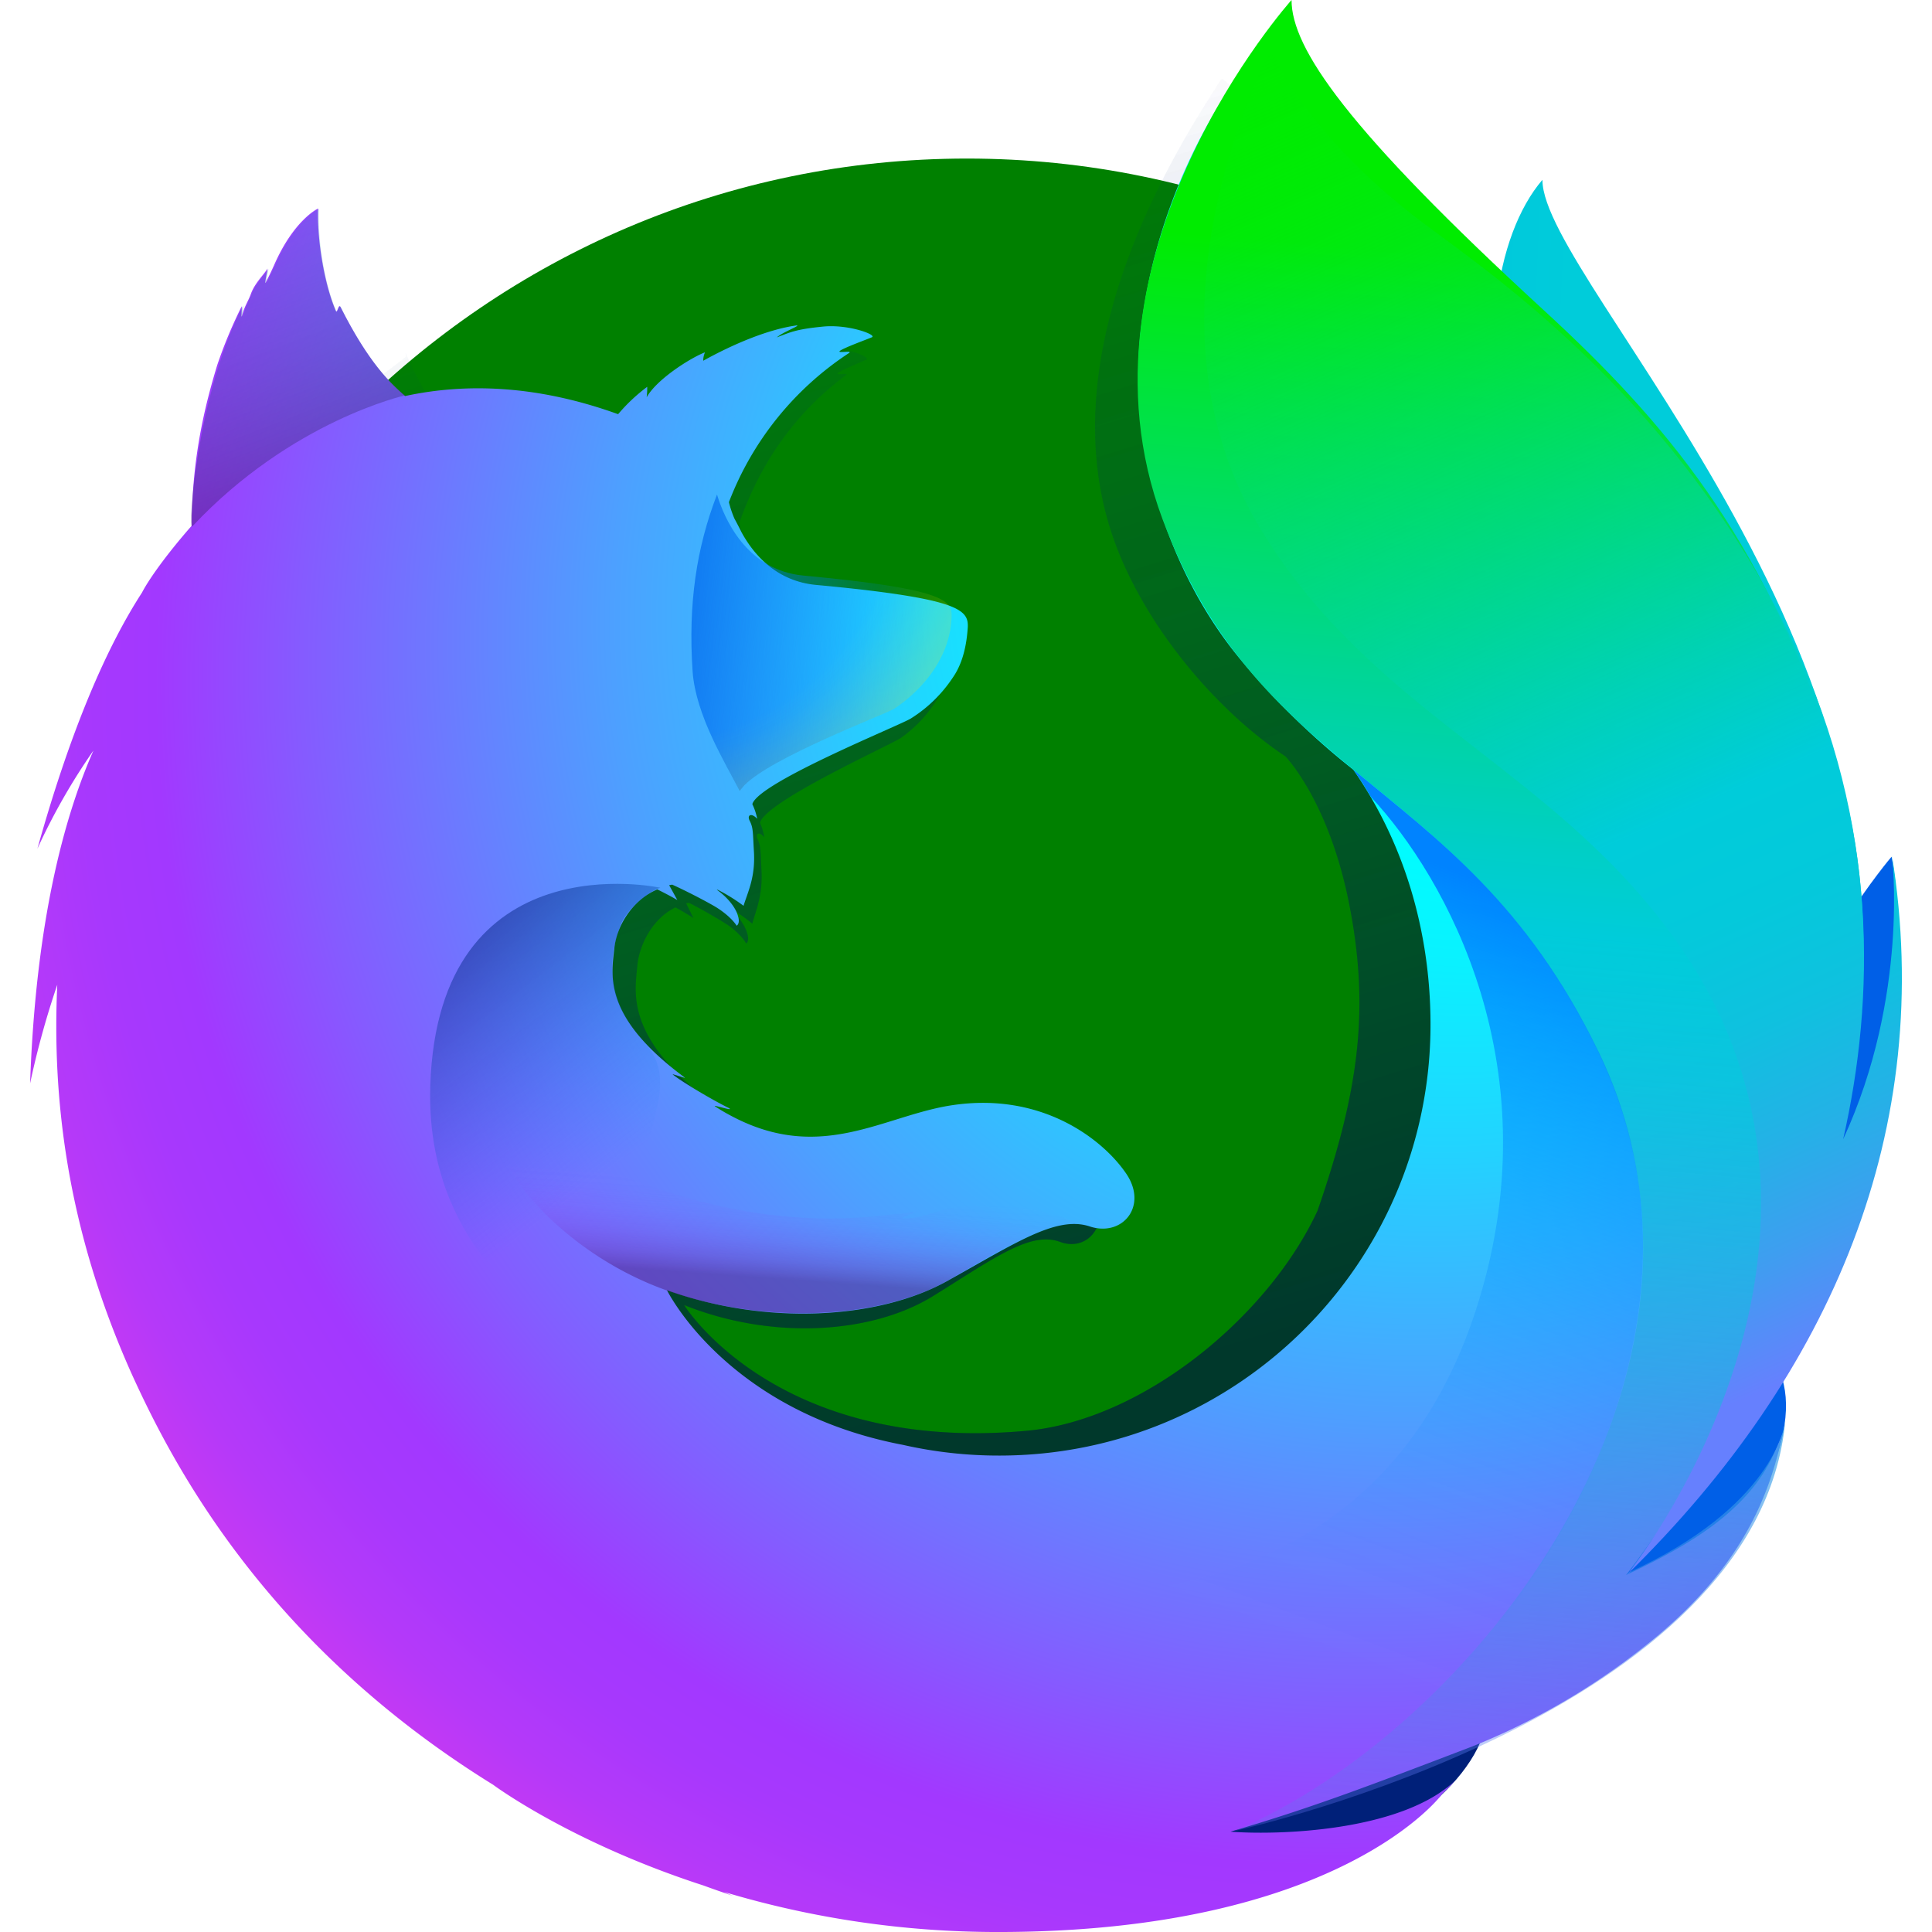 <?xml version="1.0" encoding="UTF-8" standalone="no"?>
<svg
   xmlns:dc="http://purl.org/dc/elements/1.1/"
   xmlns:cc="http://creativecommons.org/ns#"
   xmlns:rdf="http://www.w3.org/1999/02/22-rdf-syntax-ns#"
   xmlns:svg="http://www.w3.org/2000/svg"
   xmlns="http://www.w3.org/2000/svg"
   xmlns:xlink="http://www.w3.org/1999/xlink"
   id="Firefox"
   viewBox="0 0 14 14"
   version="1.1"
   width="14"
   height="14">
  <defs
     id="defs190">
    <linearGradient
       id="linear-gradient"
       x1="-14694.371"
       y1="-8233.56"
       x2="-14431.129"
       y2="-8233.56"
       gradientTransform="matrix(0.011,4.8373976e-4,-7.11382e-4,0.016,164.185,143.231)"
       gradientUnits="userSpaceOnUse">
      <stop
         offset="0"
         stop-color="#0083ff"
         id="stop2" />
      <stop
         offset="0.098"
         stop-color="#0092f8"
         id="stop4" />
      <stop
         offset="0.306"
         stop-color="#00abeb"
         id="stop6" />
      <stop
         offset="0.521"
         stop-color="#00bee1"
         id="stop8" />
      <stop
         offset="0.747"
         stop-color="#00c8dc"
         id="stop10" />
      <stop
         offset="0.999"
         stop-color="#00ccda"
         id="stop12" />
    </linearGradient>
    <radialGradient
       id="radial-gradient"
       cx="-7529.533"
       cy="-7923.085"
       r="791.229"
       gradientTransform="matrix(0.017,0,0,0.017,140.867,140.812)"
       gradientUnits="userSpaceOnUse">
      <stop
         offset="0.025"
         stop-color="#005fe7"
         id="stop15" />
      <stop
         offset="0.177"
         stop-color="#0042b4"
         id="stop17" />
      <stop
         offset="0.323"
         stop-color="#002989"
         id="stop19" />
      <stop
         offset="0.397"
         stop-color="#002079"
         id="stop21" />
      <stop
         offset="0.473"
         stop-color="#131d78"
         id="stop23" />
      <stop
         offset="0.658"
         stop-color="#3b1676"
         id="stop25" />
      <stop
         offset="0.753"
         stop-color="#4a1475"
         id="stop27" />
    </radialGradient>
    <linearGradient
       id="linear-gradient-2"
       x1="575.987"
       y1="731.188"
       x2="384.549"
       y2="104.96"
       gradientTransform="translate(1)"
       gradientUnits="userSpaceOnUse">
      <stop
         offset="0"
         stop-color="#000f43"
         stop-opacity="0.4"
         id="stop30" />
      <stop
         offset="0.485"
         stop-color="#001962"
         stop-opacity="0.173"
         id="stop32" />
      <stop
         offset="1"
         stop-color="#002079"
         stop-opacity="0"
         id="stop34" />
    </linearGradient>
    <linearGradient
       id="linear-gradient-3"
       x1="576.987"
       y1="731.188"
       x2="385.549"
       y2="104.96"
       xlink:href="#linear-gradient-2" />
    <linearGradient
       id="linear-gradient-4"
       x1="-8290.06"
       y1="-6383.717"
       x2="-8405.305"
       y2="-6392.613"
       gradientTransform="matrix(0.017,0.002,-0.002,0.017,146.193,136.517)"
       gradientUnits="userSpaceOnUse">
      <stop
         offset="0"
         stop-color="#812cc9"
         id="stop38" />
      <stop
         offset="1"
         stop-color="#005fe7"
         id="stop40" />
    </linearGradient>
    <linearGradient
       id="linear-gradient-5"
       x1="-8375.033"
       y1="-6548.775"
       x2="-8267.083"
       y2="-6660.898"
       gradientTransform="matrix(0.017,0.002,-0.002,0.017,146.193,136.517)"
       gradientUnits="userSpaceOnUse">
      <stop
         offset="0.049"
         stop-color="#005fe7"
         id="stop43" />
      <stop
         offset="0.177"
         stop-color="#065de6"
         id="stop45" />
      <stop
         offset="0.353"
         stop-color="#1856e1"
         id="stop47" />
      <stop
         offset="0.557"
         stop-color="#354adb"
         id="stop49" />
      <stop
         offset="0.78"
         stop-color="#5d3ad1"
         id="stop51" />
      <stop
         offset="0.951"
         stop-color="#812cc9"
         id="stop53" />
    </linearGradient>
    <linearGradient
       id="linear-gradient-6"
       x1="-8575.321"
       y1="-6281.033"
       x2="-8344.433"
       y2="-6280.491"
       gradientTransform="matrix(0.017,0.002,-0.002,0.017,146.193,136.517)"
       gradientUnits="userSpaceOnUse">
      <stop
         offset="0"
         stop-color="#002079"
         id="stop56" />
      <stop
         offset="0.995"
         stop-color="#a238ff"
         id="stop58" />
    </linearGradient>
    <radialGradient
       xlink:href="#linear-gradient-7"
       gradientTransform="matrix(0.014,0,0,0.014,-0.299,-0.028)"
       id="radial-gradient-2"
       cx="680.431"
       cy="386.174"
       fx="821.363"
       fy="257.029"
       r="793.95"
       gradientUnits="userSpaceOnUse">
      <stop
         offset="0.203"
         stop-color="#00fdff"
         id="stop61" />
      <stop
         offset="0.264"
         stop-color="#0af1ff"
         id="stop63" />
      <stop
         offset="0.372"
         stop-color="#23d2ff"
         id="stop65" />
      <stop
         offset="0.517"
         stop-color="#4da0ff"
         id="stop67" />
      <stop
         offset="0.689"
         stop-color="#855bff"
         id="stop69" />
      <stop
         offset="0.77"
         stop-color="#a238ff"
         id="stop71" />
      <stop
         offset="0.809"
         stop-color="#a738fd"
         id="stop73" />
      <stop
         offset="0.855"
         stop-color="#b539f9"
         id="stop75" />
      <stop
         offset="0.905"
         stop-color="#cd39f1"
         id="stop77" />
      <stop
         offset="0.956"
         stop-color="#ee3ae6"
         id="stop79" />
      <stop
         offset="0.979"
         stop-color="#ff3be0"
         id="stop81" />
    </radialGradient>
    <linearGradient
       id="linear-gradient-7"
       x1="-7424.608"
       y1="-8151.933"
       x2="-7496.699"
       y2="-7341.604"
       gradientTransform="matrix(0.017,0,0,0.017,140.867,140.812)"
       gradientUnits="userSpaceOnUse">
      <stop
         offset="0"
         stop-color="#00ec00"
         id="stop84" />
      <stop
         offset="0.096"
         stop-color="#00e244"
         id="stop86" />
      <stop
         offset="0.219"
         stop-color="#00d694"
         id="stop88" />
      <stop
         offset="0.306"
         stop-color="#00cfc7"
         id="stop90" />
      <stop
         offset="0.348"
         stop-color="#00ccda"
         id="stop92" />
      <stop
         offset="0.422"
         stop-color="#0bc2dd"
         stop-opacity="0.923"
         id="stop94" />
      <stop
         offset="0.567"
         stop-color="#29a7e4"
         stop-opacity="0.723"
         id="stop96" />
      <stop
         offset="0.77"
         stop-color="#597df0"
         stop-opacity="0.401"
         id="stop98" />
      <stop
         offset="1"
         stop-color="#9448ff"
         stop-opacity="0"
         id="stop100" />
    </linearGradient>
    <linearGradient
       id="linear-gradient-8"
       x1="-8848.495"
       y1="-6716.143"
       x2="-8712.027"
       y2="-6716.143"
       gradientTransform="matrix(1.219,0.123,-0.123,1.219,10296.265,9597.23)"
       gradientUnits="userSpaceOnUse">
      <stop
         offset="0"
         stop-color="#005fe7"
         id="stop103" />
      <stop
         offset="0.464"
         stop-color="#0071f3"
         stop-opacity="0.508"
         id="stop105" />
      <stop
         offset="0.833"
         stop-color="#007efc"
         stop-opacity="0.143"
         id="stop107" />
      <stop
         offset="1"
         stop-color="#0083ff"
         stop-opacity="0"
         id="stop109" />
    </linearGradient>
    <radialGradient
       id="radial-gradient-3"
       cx="-8836.504"
       cy="-6769.718"
       r="165.973"
       gradientTransform="matrix(1.219,0.123,-0.123,1.219,10296.265,9597.23)"
       gradientUnits="userSpaceOnUse">
      <stop
         offset="0.625"
         stop-color="#ffe302"
         stop-opacity="0"
         id="stop112" />
      <stop
         offset="0.67"
         stop-color="#ffe302"
         stop-opacity="0.051"
         id="stop114" />
      <stop
         offset="0.751"
         stop-color="#ffe302"
         stop-opacity="0.185"
         id="stop116" />
      <stop
         offset="0.862"
         stop-color="#ffe302"
         stop-opacity="0.403"
         id="stop118" />
      <stop
         offset="0.995"
         stop-color="#ffe302"
         stop-opacity="0.7"
         id="stop120" />
    </radialGradient>
    <linearGradient
       id="linear-gradient-9"
       x1="271.573"
       y1="-1032.953"
       x2="153.751"
       y2="-1284.791"
       gradientTransform="matrix(0.014,0.001,-0.001,0.014,-2.77,18.666)"
       gradientUnits="userSpaceOnUse">
      <stop
         offset="0.187"
         stop-color="#4a1475"
         stop-opacity="0.5"
         id="stop123" />
      <stop
         offset="0.617"
         stop-color="#2277ac"
         stop-opacity="0.23"
         id="stop125" />
      <stop
         offset="0.944"
         stop-color="#00ccda"
         stop-opacity="0"
         id="stop127" />
    </linearGradient>
    <linearGradient
       id="linear-gradient-10"
       x1="23.351"
       y1="718.695"
       x2="117.458"
       y2="825.582"
       gradientTransform="matrix(0.014,0.001,-0.001,0.014,4.047,-3.535)"
       gradientUnits="userSpaceOnUse">
      <stop
         offset="0.005"
         stop-color="#002079"
         stop-opacity="0.5"
         id="stop130" />
      <stop
         offset="1"
         stop-color="#0083ff"
         stop-opacity="0"
         id="stop132" />
    </linearGradient>
    <linearGradient
       id="linear-gradient-11"
       x1="201.417"
       y1="902.047"
       x2="201.465"
       y2="848.624"
       gradientTransform="matrix(0.014,0.001,-0.001,0.014,4.047,-3.535)"
       gradientUnits="userSpaceOnUse">
      <stop
         offset="0.005"
         stop-color="#4a1475"
         stop-opacity="0.9"
         id="stop135" />
      <stop
         offset="0.184"
         stop-color="#6720a2"
         stop-opacity="0.603"
         id="stop137" />
      <stop
         offset="0.382"
         stop-color="#812acb"
         stop-opacity="0.341"
         id="stop139" />
      <stop
         offset="0.575"
         stop-color="#9332e8"
         stop-opacity="0.152"
         id="stop141" />
      <stop
         offset="0.759"
         stop-color="#9e36f9"
         stop-opacity="0.039"
         id="stop143" />
      <stop
         offset="0.926"
         stop-color="#a238ff"
         stop-opacity="0"
         id="stop145" />
    </linearGradient>
    <linearGradient
       gradientTransform="matrix(0.014,0,0,0.014,-0.299,-0.028)"
       id="linear-gradient-12"
       x1="656.848"
       y1="38.12"
       x2="962.504"
       y2="721.615"
       gradientUnits="userSpaceOnUse">
      <stop
         offset="0"
         stop-color="#00ec00"
         stop-opacity="0"
         id="stop148" />
      <stop
         offset="0.28"
         stop-color="#00dc6d"
         stop-opacity="0.499"
         id="stop150" />
      <stop
         offset="0.499"
         stop-color="#00d1bb"
         stop-opacity="0.859"
         id="stop152" />
      <stop
         offset="0.598"
         stop-color="#00ccda"
         id="stop154" />
      <stop
         offset="0.677"
         stop-color="#04c9db"
         id="stop156" />
      <stop
         offset="0.753"
         stop-color="#0fc1df"
         id="stop158" />
      <stop
         offset="0.828"
         stop-color="#23b2e6"
         id="stop160" />
      <stop
         offset="0.902"
         stop-color="#3e9ef0"
         id="stop162" />
      <stop
         offset="0.975"
         stop-color="#6184fc"
         id="stop164" />
      <stop
         offset="0.985"
         stop-color="#6680fe"
         id="stop166" />
    </linearGradient>
    <linearGradient
       gradientTransform="matrix(0.014,0,0,0.014,-0.299,-0.028)"
       id="linear-gradient-13"
       x1="717.202"
       y1="431.21"
       x2="572.416"
       y2="819.96"
       gradientUnits="userSpaceOnUse">
      <stop
         offset="0"
         stop-color="#0083ff"
         id="stop169" />
      <stop
         offset="0.036"
         stop-color="#0083ff"
         stop-opacity="0.923"
         id="stop171" />
      <stop
         offset="0.145"
         stop-color="#0083ff"
         stop-opacity="0.709"
         id="stop173" />
      <stop
         offset="0.258"
         stop-color="#0083ff"
         stop-opacity="0.52"
         id="stop175" />
      <stop
         offset="0.372"
         stop-color="#0083ff"
         stop-opacity="0.36"
         id="stop177" />
      <stop
         offset="0.489"
         stop-color="#0083ff"
         stop-opacity="0.23"
         id="stop179" />
      <stop
         offset="0.607"
         stop-color="#0083ff"
         stop-opacity="0.129"
         id="stop181" />
      <stop
         offset="0.73"
         stop-color="#0083ff"
         stop-opacity="0.057"
         id="stop183" />
      <stop
         offset="0.857"
         stop-color="#0083ff"
         stop-opacity="0.014"
         id="stop185" />
      <stop
         offset="1"
         stop-color="#0083ff"
         stop-opacity="0"
         id="stop187" />
    </linearGradient>
    <linearGradient
       xlink:href="#linear-gradient-2"
       id="linearGradient4729"
       gradientUnits="userSpaceOnUse"
       gradientTransform="translate(1)"
       x1="575.987"
       y1="731.188"
       x2="384.549"
       y2="104.96" />
  </defs>
  <title
     id="title192">firefox-logo-nightly</title>
  <path
     d="m 11.177,1.303 c -0.341,0.397 -0.499,1.29 -0.154,2.195 0.345,0.905 0.875,0.709 1.205,1.632 0.436,1.218 0.233,2.854 0.233,2.854 0,0 0.524,1.517 0.889,-0.094 0.808,-3.026 -2.173,-5.841 -2.173,-6.586 z"
     style="fill:url(#linear-gradient);stroke-width:0.014"
     id="path194" />
  <path
     id="_Path_"
     data-name="&lt;Path&gt;"
     d="m 7.003,13.841 c 3.489,0 6.316,-2.842 6.316,-6.346 0,-3.504 -2.827,-6.346 -6.312,-6.346 -3.486,0 -6.312,2.842 -6.312,6.346 -0.007,3.508 2.823,6.346 6.309,6.346 z"
     style="fill:#008000;fill-opacity:1;stroke-width:0.014" />
  <g
     transform="matrix(0.014,0,0,0.014,-0.299,-0.028)"
     id="g201">
    <path
       d="m 846.993,805.636 a 246.888,246.888 0 0 1 -30.123,18.183 704,704 0 0 0 38.3,-62.961 c 9.46,-10.47 18.126,-20.648 25.188,-31.653 3.437,-5.407 7.313,-12.079 11.416,-19.819 24.921,-44.9 52.4,-117.563 53.179,-192.2 v -0.18 c 0.018,-1.837 0.029,-3.675 0.014,-5.515 a 257.6,257.6 0 0 0 -5.712,-55.748 c 0.2,1.431 0.376,2.861 0.556,4.291 -0.221,-1.1 -0.407,-2.212 -0.644,-3.314 0.366,2.034 0.66,4 0.976,5.983 5.094,43.217 1.466,85.372 -16.682,116.45 -0.286,0.454 -0.58,0.879 -0.869,1.323 9.41,-47.234 12.558,-99.387 2.088,-151.6 0,0 -4.187,-25.383 -35.376,-102.441 -17.952,-44.353 -49.833,-80.716 -78,-107.207 -24.69,-30.546 -47.114,-51.045 -59.475,-64.06 C 726,127.971 715.179,107.591 710.735,94.293 706.882,92.361 657.6,44.486 653.685,42.662 632.174,76.015 564.523,180.337 596.7,277.809 c 14.584,44.172 51.467,90.017 90.067,115.736 1.695,1.936 22.969,25.042 33.086,77.157 10.453,53.848 4.958,95.862 -16.543,157.989 -25.286,54.505 -90.067,108.388 -150.724,113.9 -129.672,11.782 -177.145,-65.107 -177.145,-65.107 46.336,18.525 97.568,14.65 128.724,-4.556 31.4,-19.425 50.394,-33.827 65.81,-28.148 15.2,5.653 27.3,-10.756 16.442,-27.767 a 78.5,78.5 0 0 0 -79.4,-34.573 c -31.433,5.109 -60.226,30.009 -101.412,5.894 a 85.528,85.528 0 0 1 -7.729,-5.062 c -2.715,-1.785 8.826,2.717 6.133,0.688 -8.015,-4.354 -22.2,-13.842 -25.88,-17.217 -0.613,-0.562 6.219,2.179 5.606,1.616 -38.51,-31.712 -33.7,-53.134 -32.49,-66.57 0.969,-10.749 7.964,-24.523 19.751,-30.11 5.693,3.107 9.24,5.479 9.24,5.479 0,0 -2.428,-4.961 -3.741,-7.576 0.46,-0.2 0.9,-0.147 1.358,-0.342 4.664,2.251 14.977,8.1 20.407,11.667 7.072,4.988 9.326,9.436 9.326,9.436 0,0 1.862,-1.025 0.485,-5.375 -0.5,-1.784 -2.647,-7.453 -9.652,-13.174 l 0.438,0.049 a 81.2,81.2 0 0 1 11.867,8.241 c 1.975,-7.181 5.527,-14.679 4.746,-28.092 -0.477,-9.431 -0.257,-11.873 -1.919,-15.515 -1.488,-3.128 0.834,-4.348 3.418,-1.1 a 32.826,32.826 0 0 0 -2.208,-7.4 l 0.022,-0.244 c 3.225,-11.236 68.248,-40.461 72.981,-43.877 a 67.355,67.355 0 0 0 19.132,-20.8 c 3.617,-5.763 6.337,-13.848 7,-26.112 0.355,-8.844 -3.759,-14.734 -69.507,-21.618 -17.981,-1.771 -28.531,-14.8 -34.526,-26.823 -1.094,-2.59 -2.209,-4.937 -3.325,-7.282 a 58,58 0 0 1 -2.558,-8.431 c 10.749,-30.873 28.81,-56.977 55.367,-76.7 1.447,-1.318 -5.782,0.338 -4.336,-0.98 1.687,-1.538 12.706,-5.977 14.787,-6.977 2.542,-1.2 -10.882,-6.9 -22.732,-5.512 -12.069,1.36 -14.632,2.8 -21.073,5.531 2.673,-2.661 11.173,-6.149 9.18,-6.126 -13.011,1.995 -29.179,9.558 -43,18.124 A 10.731,10.731 0 0 1 393,195.8 c -6.441,2.732 -22.26,13.788 -26.865,23.142 a 44.329,44.329 0 0 0 0.266,-5.4 84.483,84.483 0 0 0 -13.193,13.819 l -0.241,0.219 c -37.358,-15.05 -70.233,-16.024 -98.053,-9.276 -6.086,-6.112 -9.059,-1.644 -22.907,-32.069 -0.941,-1.832 0.722,1.809 0,0 -2.278,-5.9 1.389,7.872 0,0 -23.284,18.372 -53.92,39.193 -68.626,53.89 -0.182,0.586 17.156,-4.9 0,0 -6.008,1.716 -5.6,5.281 -6.513,37.5 -0.22,2.443 -0.025,5.179 -0.223,7.378 -11.748,14.968 -19.749,27.643 -22.775,34.211 -15.193,26.18 -31.926,66.992 -48.146,131.551 a 334.364,334.364 0 0 1 25.784,-50.407 C 98.02,434.625 84.981,488.436 82.374,571.303 a 483.614,483.614 0 0 1 12.533,-50.66 473.038,473.038 0 0 0 34.74,201.061 c 9.329,22.821 24.76,57.455 51.029,95.4 82.533,86.839 198.945,140.9 327.852,140.9 134.581,0.008 255.425,-58.871 338.465,-152.368 z"
       style="fill:url(#linearGradient4729)"
       id="path197" />
    <path
       d="m 846.993,805.636 a 246.888,246.888 0 0 1 -30.123,18.183 704,704 0 0 0 38.3,-62.961 c 9.46,-10.47 18.126,-20.648 25.188,-31.653 3.437,-5.407 7.313,-12.079 11.416,-19.819 24.921,-44.9 52.4,-117.563 53.179,-192.2 v -0.18 c 0.018,-1.837 0.029,-3.675 0.014,-5.515 a 257.6,257.6 0 0 0 -5.712,-55.748 c 0.2,1.431 0.376,2.861 0.556,4.291 -0.221,-1.1 -0.407,-2.212 -0.644,-3.314 0.366,2.034 0.66,4 0.976,5.983 5.094,43.217 1.466,85.372 -16.682,116.45 -0.286,0.454 -0.58,0.879 -0.869,1.323 9.41,-47.234 12.558,-99.387 2.088,-151.6 0,0 -4.187,-25.383 -35.376,-102.441 -17.952,-44.353 -49.833,-80.716 -78,-107.207 -24.69,-30.546 -47.114,-51.045 -59.475,-64.06 C 726,127.971 715.179,107.591 710.735,94.293 706.882,92.361 657.6,44.486 653.685,42.662 632.174,76.015 564.523,180.337 596.7,277.809 c 14.584,44.172 51.467,90.017 90.067,115.736 1.695,1.936 22.969,25.042 33.086,77.157 10.453,53.848 4.958,95.862 -16.543,157.989 -25.286,54.505 -90.067,108.388 -150.724,113.9 -129.672,11.782 -177.145,-65.107 -177.145,-65.107 46.336,18.525 97.568,14.65 128.724,-4.556 31.4,-19.425 50.394,-33.827 65.81,-28.148 15.2,5.653 27.3,-10.756 16.442,-27.767 a 78.5,78.5 0 0 0 -79.4,-34.573 c -31.433,5.109 -60.226,30.009 -101.412,5.894 a 85.528,85.528 0 0 1 -7.729,-5.062 c -2.715,-1.785 8.826,2.717 6.133,0.688 -8.015,-4.354 -22.2,-13.842 -25.88,-17.217 -0.613,-0.562 6.219,2.179 5.606,1.616 -38.51,-31.712 -33.7,-53.134 -32.49,-66.57 0.969,-10.749 7.964,-24.523 19.751,-30.11 5.693,3.107 9.24,5.479 9.24,5.479 0,0 -2.428,-4.961 -3.741,-7.576 0.46,-0.2 0.9,-0.147 1.358,-0.342 4.664,2.251 14.977,8.1 20.407,11.667 7.072,4.988 9.326,9.436 9.326,9.436 0,0 1.862,-1.025 0.485,-5.375 -0.5,-1.784 -2.647,-7.453 -9.652,-13.174 l 0.438,0.049 a 81.2,81.2 0 0 1 11.867,8.241 c 1.975,-7.181 5.527,-14.679 4.746,-28.092 -0.477,-9.431 -0.257,-11.873 -1.919,-15.515 -1.488,-3.128 0.834,-4.348 3.418,-1.1 a 32.826,32.826 0 0 0 -2.208,-7.4 l 0.022,-0.244 c 3.225,-11.236 68.248,-40.461 72.981,-43.877 a 67.355,67.355 0 0 0 19.132,-20.8 c 3.617,-5.763 6.337,-13.848 7,-26.112 0.355,-8.844 -3.759,-14.734 -69.507,-21.618 -17.981,-1.771 -28.531,-14.8 -34.526,-26.823 -1.094,-2.59 -2.209,-4.937 -3.325,-7.282 a 58,58 0 0 1 -2.558,-8.431 c 10.749,-30.873 28.81,-56.977 55.367,-76.7 1.447,-1.318 -5.782,0.338 -4.336,-0.98 1.687,-1.538 12.706,-5.977 14.787,-6.977 2.542,-1.2 -10.882,-6.9 -22.732,-5.512 -12.069,1.36 -14.632,2.8 -21.073,5.531 2.673,-2.661 11.173,-6.149 9.18,-6.126 -13.011,1.995 -29.179,9.558 -43,18.124 A 10.731,10.731 0 0 1 393,195.8 c -6.441,2.732 -22.26,13.788 -26.865,23.142 a 44.329,44.329 0 0 0 0.266,-5.4 84.483,84.483 0 0 0 -13.193,13.819 l -0.241,0.219 c -37.358,-15.05 -70.233,-16.024 -98.053,-9.276 -6.086,-6.112 -9.059,-1.644 -22.907,-32.069 -0.941,-1.832 0.722,1.809 0,0 -2.278,-5.9 1.389,7.872 0,0 -23.284,18.372 -53.92,39.193 -68.626,53.89 -0.182,0.586 17.156,-4.9 0,0 -6.008,1.716 -5.6,5.281 -6.513,37.5 -0.22,2.443 -0.025,5.179 -0.223,7.378 -11.748,14.968 -19.749,27.643 -22.775,34.211 -15.193,26.18 -31.926,66.992 -48.146,131.551 a 334.364,334.364 0 0 1 25.784,-50.407 C 98.02,434.625 84.981,488.436 82.374,571.303 a 483.614,483.614 0 0 1 12.533,-50.66 473.038,473.038 0 0 0 34.74,201.061 c 9.329,22.821 24.76,57.455 51.029,95.4 82.533,86.839 198.945,140.9 327.852,140.9 134.581,0.008 255.425,-58.871 338.465,-152.368 z"
       style="fill:url(#linear-gradient-3)"
       id="path199" />
  </g>
  <path
     d="m 10.335,12.331 c 2.317,-0.268 3.343,-2.656 2.026,-2.703 -1.19,-0.038 -3.123,2.83 -2.026,2.703 z"
     style="fill:url(#linear-gradient-4);stroke-width:0.014"
     id="path203" />
  <path
     d="m 12.528,9.14 c 1.594,-0.928 1.179,-2.932 1.179,-2.932 0,0 -0.615,0.715 -1.033,1.854 -0.413,1.128 -1.104,1.638 -0.145,1.078 z"
     style="fill:url(#linear-gradient-5);stroke-width:0.014"
     id="path205" />
  <path
     d="M 7.467,13.517 C 9.689,14.226 11.6,12.475 10.422,11.891 9.351,11.363 6.412,13.182 7.467,13.517 Z"
     style="fill:url(#linear-gradient-6);stroke-width:0.014"
     id="path207" />
  <path
     d="m 9.303,0.305 c 0.005,-0.005 0.008,-0.008 0.008,-0.008 a 0.025,0.025 0 0 0 -0.008,0.008 z M 12.693,9.991 c 0.054,-0.076 0.127,-0.321 0.192,-0.43 0.392,-0.633 0.395,-1.139 0.395,-1.15 0.237,-1.184 0.216,-1.667 0.07,-2.562 C 13.233,5.13 12.72,4.098 12.275,3.602 11.817,3.09 12.14,3.257 11.696,2.883 11.307,2.452 10.93,2.025 10.725,1.853 9.241,0.613 9.275,0.35 9.303,0.305 c -0.005,0.005 -0.012,0.013 -0.021,0.023 -0.018,-0.07 -0.03,-0.129 -0.03,-0.129 0,0 -0.811,0.811 -0.982,2.163 -0.111,0.882 0.219,1.802 0.697,2.39 a 5.426,5.426 0 0 0 0.839,0.825 v -3.699e-4 c 0.361,0.519 0.56,1.159 0.56,1.848 0,1.725 -1.399,3.123 -3.125,3.123 A 3.137,3.137 0 0 1 6.543,10.47 C 5.729,10.315 5.259,9.904 5.024,9.625 4.89,9.465 4.833,9.349 4.833,9.349 5.562,9.61 6.369,9.556 6.86,9.285 7.354,9.011 7.653,8.807 7.896,8.887 8.135,8.967 8.326,8.736 8.155,8.496 7.988,8.256 7.552,7.913 6.905,8.008 6.41,8.08 5.956,8.431 5.308,8.091 A 1.37,1.37 0 0 1 5.186,8.02 c -0.043,-0.025 0.139,0.038 0.097,0.01 C 5.156,7.968 4.933,7.834 4.875,7.786 c -0.01,-0.008 0.098,0.031 0.088,0.023 C 4.357,7.362 4.433,7.059 4.452,6.87 4.467,6.718 4.577,6.524 4.763,6.445 c 0.09,0.044 0.145,0.077 0.145,0.077 0,0 -0.038,-0.07 -0.059,-0.107 0.007,-0.003 0.014,-0.002 0.021,-0.005 0.073,0.032 0.236,0.114 0.321,0.165 0.111,0.07 0.147,0.133 0.147,0.133 0,0 0.029,-0.014 0.008,-0.076 C 5.339,6.607 5.305,6.527 5.194,6.447 l 0.007,6.971e-4 a 1.293,1.293 0 0 1 0.187,0.116 c 0.031,-0.101 0.087,-0.207 0.075,-0.396 -0.008,-0.133 -0.004,-0.168 -0.03,-0.219 -0.023,-0.044 0.013,-0.061 0.054,-0.015 A 0.427,0.427 0 0 0 5.452,5.828 l 3.557e-4,-0.003 C 5.503,5.666 6.527,5.254 6.601,5.206 A 1,1 0 0 0 6.903,4.912 C 6.96,4.831 7.002,4.717 7.013,4.544 7.016,4.466 6.992,4.404 6.721,4.345 6.558,4.31 6.307,4.275 5.918,4.239 5.635,4.214 5.469,4.03 5.375,3.86 5.357,3.824 5.34,3.791 5.322,3.758 A 0.756,0.756 0 0 1 5.282,3.639 2.255,2.255 0 0 1 6.154,2.557 c 0.023,-0.019 -0.091,0.005 -0.068,-0.014 C 6.112,2.521 6.286,2.458 6.318,2.444 6.358,2.427 6.147,2.347 5.96,2.367 5.77,2.386 5.73,2.406 5.629,2.445 5.671,2.407 5.805,2.358 5.773,2.358 5.568,2.386 5.314,2.493 5.096,2.614 a 0.138,0.138 0 0 1 0.013,-0.061 C 5.008,2.591 4.759,2.747 4.686,2.879 a 0.562,0.562 0 0 0 0.004,-0.076 1.262,1.262 0 0 0 -0.208,0.195 l -0.004,0.003 C 3.891,2.789 3.373,2.775 2.935,2.87 2.839,2.784 2.685,2.653 2.467,2.224 2.452,2.198 2.444,2.277 2.433,2.252 2.348,2.055 2.297,1.733 2.305,1.511 c 0,0 -0.175,0.08 -0.32,0.413 -0.027,0.06 -0.044,0.093 -0.061,0.126 -0.008,0.01 0.018,-0.11 0.014,-0.103 -0.025,0.043 -0.09,0.102 -0.119,0.18 -0.02,0.057 -0.047,0.089 -0.065,0.161 l -0.004,0.007 c -0.001,-0.021 0.005,-0.087 3.841e-4,-0.073 A 3.359,3.359 0 0 0 1.574,2.646 C 1.496,2.903 1.405,3.252 1.391,3.707 1.388,3.741 1.391,3.78 1.388,3.811 1.203,4.022 1.077,4.201 1.029,4.294 0.79,4.663 0.526,5.239 0.271,6.15 A 4.541,4.541 0 0 1 0.677,5.439 C 0.464,5.922 0.259,6.682 0.218,7.851 A 6.239,6.239 0 0 1 0.415,7.136 C 0.379,7.916 0.469,8.882 0.962,9.973 1.255,10.614 1.929,11.917 3.575,12.934 l -1.423e-4,10e-5 c 0,0 0.56,0.417 1.523,0.729 0.071,0.026 0.143,0.051 0.217,0.076 -0.023,-0.009 -0.045,-0.019 -0.067,-0.029 a 6.899,6.899 0 0 0 1.975,0.29 c 2.492,0.002 3.227,-0.999 3.227,-0.999 0,0 -0.003,0.002 -0.007,0.005 q 0.053,-0.05 0.102,-0.103 C 10.15,13.275 9.253,13.299 8.917,13.273 9.49,13.104 9.866,12.962 10.599,12.682 q 0.129,-0.048 0.263,-0.109 c 0.01,-0.004 0.019,-0.009 0.029,-0.013 0.018,-0.008 0.035,-0.016 0.053,-0.025 a 4.968,4.968 0 0 0 1,-0.626 c 0.736,-0.588 0.896,-1.16 0.979,-1.538 -0.012,0.036 -0.048,0.121 -0.074,0.175 -0.189,0.405 -0.61,0.654 -1.066,0.867 a 9.803,9.803 0 0 0 0.603,-0.888 c 0.149,-0.148 0.196,-0.379 0.307,-0.534 z"
     style="fill:url(#radial-gradient-2);stroke-width:0.014;fill-opacity:1;fill-rule:nonzero;opacity:1"
     id="path209" />
  <path
     d="m 11.798,11.396 c 0.3,-0.331 0.569,-0.709 0.773,-1.138 0.525,-1.104 1.337,-2.939 0.697,-4.856 C 12.764,3.887 12.07,3.059 11.189,2.25 9.758,0.936 9.359,0.349 9.359,-5.6e-7 c 0,0 -1.652,1.841 -0.935,3.762 0.716,1.92 2.183,1.85 3.154,3.854 1.142,2.358 -0.924,4.931 -2.633,5.652 0.105,-0.023 3.798,-0.859 3.992,-2.972 -0.004,0.039 -0.088,0.623 -1.139,1.101 z"
     style="fill:url(#linear-gradient-7);stroke-width:0.014"
     id="path211" />
  <g
     transform="matrix(0.014,0,0,0.014,-0.299,-0.028)"
     id="g217">
    <path
       d="m 513.91,321.373 c 0.393,-8.77 -4.156,-14.66 -76.682,-21.463 -29.839,-2.755 -41.265,-30.334 -44.748,-41.941 -10.61,27.565 -14.991,56.49 -12.636,91.477 1.61,22.92 17.009,47.521 24.37,61.965 0,0 1.636,-2.126 2.391,-2.912 13.861,-14.431 71.936,-36.419 77.392,-39.541 6.014,-3.799 28.903,-20.523 29.913,-47.585 z"
       style="fill:url(#linear-gradient-8)"
       id="path213" />
    <path
       d="m 513.91,321.373 c 0.393,-8.77 -4.156,-14.66 -76.682,-21.463 -29.839,-2.755 -41.265,-30.334 -44.748,-41.941 -10.61,27.565 -14.991,56.49 -12.636,91.477 1.61,22.92 17.009,47.521 24.37,61.965 0,0 1.636,-2.126 2.391,-2.912 13.861,-14.431 71.936,-36.419 77.392,-39.541 6.014,-3.799 28.903,-20.523 29.913,-47.585 z"
       style="opacity:0.5;fill:url(#radial-gradient-3)"
       id="path215" />
  </g>
  <path
     d="m 2.47,2.226 c -0.015,-0.026 -0.023,0.053 -0.034,0.028 C 2.352,2.058 2.3,1.739 2.312,1.514 c 0,0 -0.175,0.08 -0.32,0.413 -0.027,0.06 -0.044,0.093 -0.061,0.126 -0.008,0.01 0.018,-0.11 0.014,-0.103 -0.025,0.043 -0.09,0.102 -0.119,0.176 -0.023,0.06 -0.048,0.093 -0.066,0.167 -0.006,0.02 0.006,-0.09 7.398e-4,-0.077 C 1.423,2.869 1.359,3.855 1.394,3.814 2.113,3.047 2.936,2.865 2.936,2.865 2.848,2.8 2.658,2.614 2.47,2.226 Z"
     style="fill:url(#linear-gradient-9);stroke-width:0.014"
     id="path219" />
  <path
     d="M 5.195,10.245 C 4.203,9.822 3.076,9.224 3.118,7.867 3.176,6.08 4.785,6.433 4.785,6.433 4.724,6.448 4.562,6.564 4.504,6.687 4.443,6.841 4.333,7.189 4.669,7.553 5.196,8.125 3.584,8.91 6.072,10.393 6.135,10.427 5.489,10.372 5.195,10.245 Z"
     style="fill:url(#linear-gradient-10);stroke-width:0.014"
     id="path221" />
  <path
     d="M 4.843,9.355 C 5.546,9.599 6.366,9.557 6.856,9.286 7.185,9.103 7.606,8.81 7.866,8.882 7.641,8.793 7.471,8.752 7.267,8.742 c -0.035,0 -0.077,-7.398e-4 -0.115,-0.005 a 1.938,1.938 0 0 0 -0.224,0.012 c -0.127,0.012 -0.267,0.092 -0.395,0.079 -0.007,-6.971e-4 0.124,-0.054 0.113,-0.051 -0.068,0.014 -0.141,0.017 -0.219,0.027 -0.049,0.005 -0.092,0.012 -0.141,0.014 C 4.822,8.942 3.584,8.023 3.584,8.023 3.478,8.378 4.055,9.08 4.843,9.355 Z"
     style="opacity:0.5;fill:url(#linear-gradient-11);stroke-width:0.014"
     id="path223" />
  <path
     d="m 11.795,11.406 c 1.482,-1.455 2.232,-3.224 1.915,-5.208 0,0 0.127,1.017 -0.354,2.058 C 13.587,7.24 13.614,5.978 13.001,4.67 12.183,2.926 10.838,2.008 10.325,1.625 9.546,1.044 9.224,0.453 9.218,0.332 8.986,0.808 8.282,2.44 9.142,3.846 9.948,5.163 11.218,5.554 12.106,6.762 13.744,8.987 11.795,11.406 11.795,11.406 Z"
     style="fill:url(#linear-gradient-12);stroke-width:0.014"
     id="path225" />
  <path
     d="M 11.583,7.62 C 11.065,6.55 10.419,6.083 9.807,5.577 c 0.071,0.1 0.089,0.135 0.128,0.199 0.538,0.574 1.332,1.973 0.756,3.729 -1.085,3.306 -5.423,1.749 -5.878,1.312 0.184,1.913 3.387,2.829 5.472,1.588 1.187,-1.123 2.146,-3.033 1.298,-4.786 z"
     style="fill:url(#linear-gradient-13);stroke-width:0.014"
     id="path227" />
</svg>
